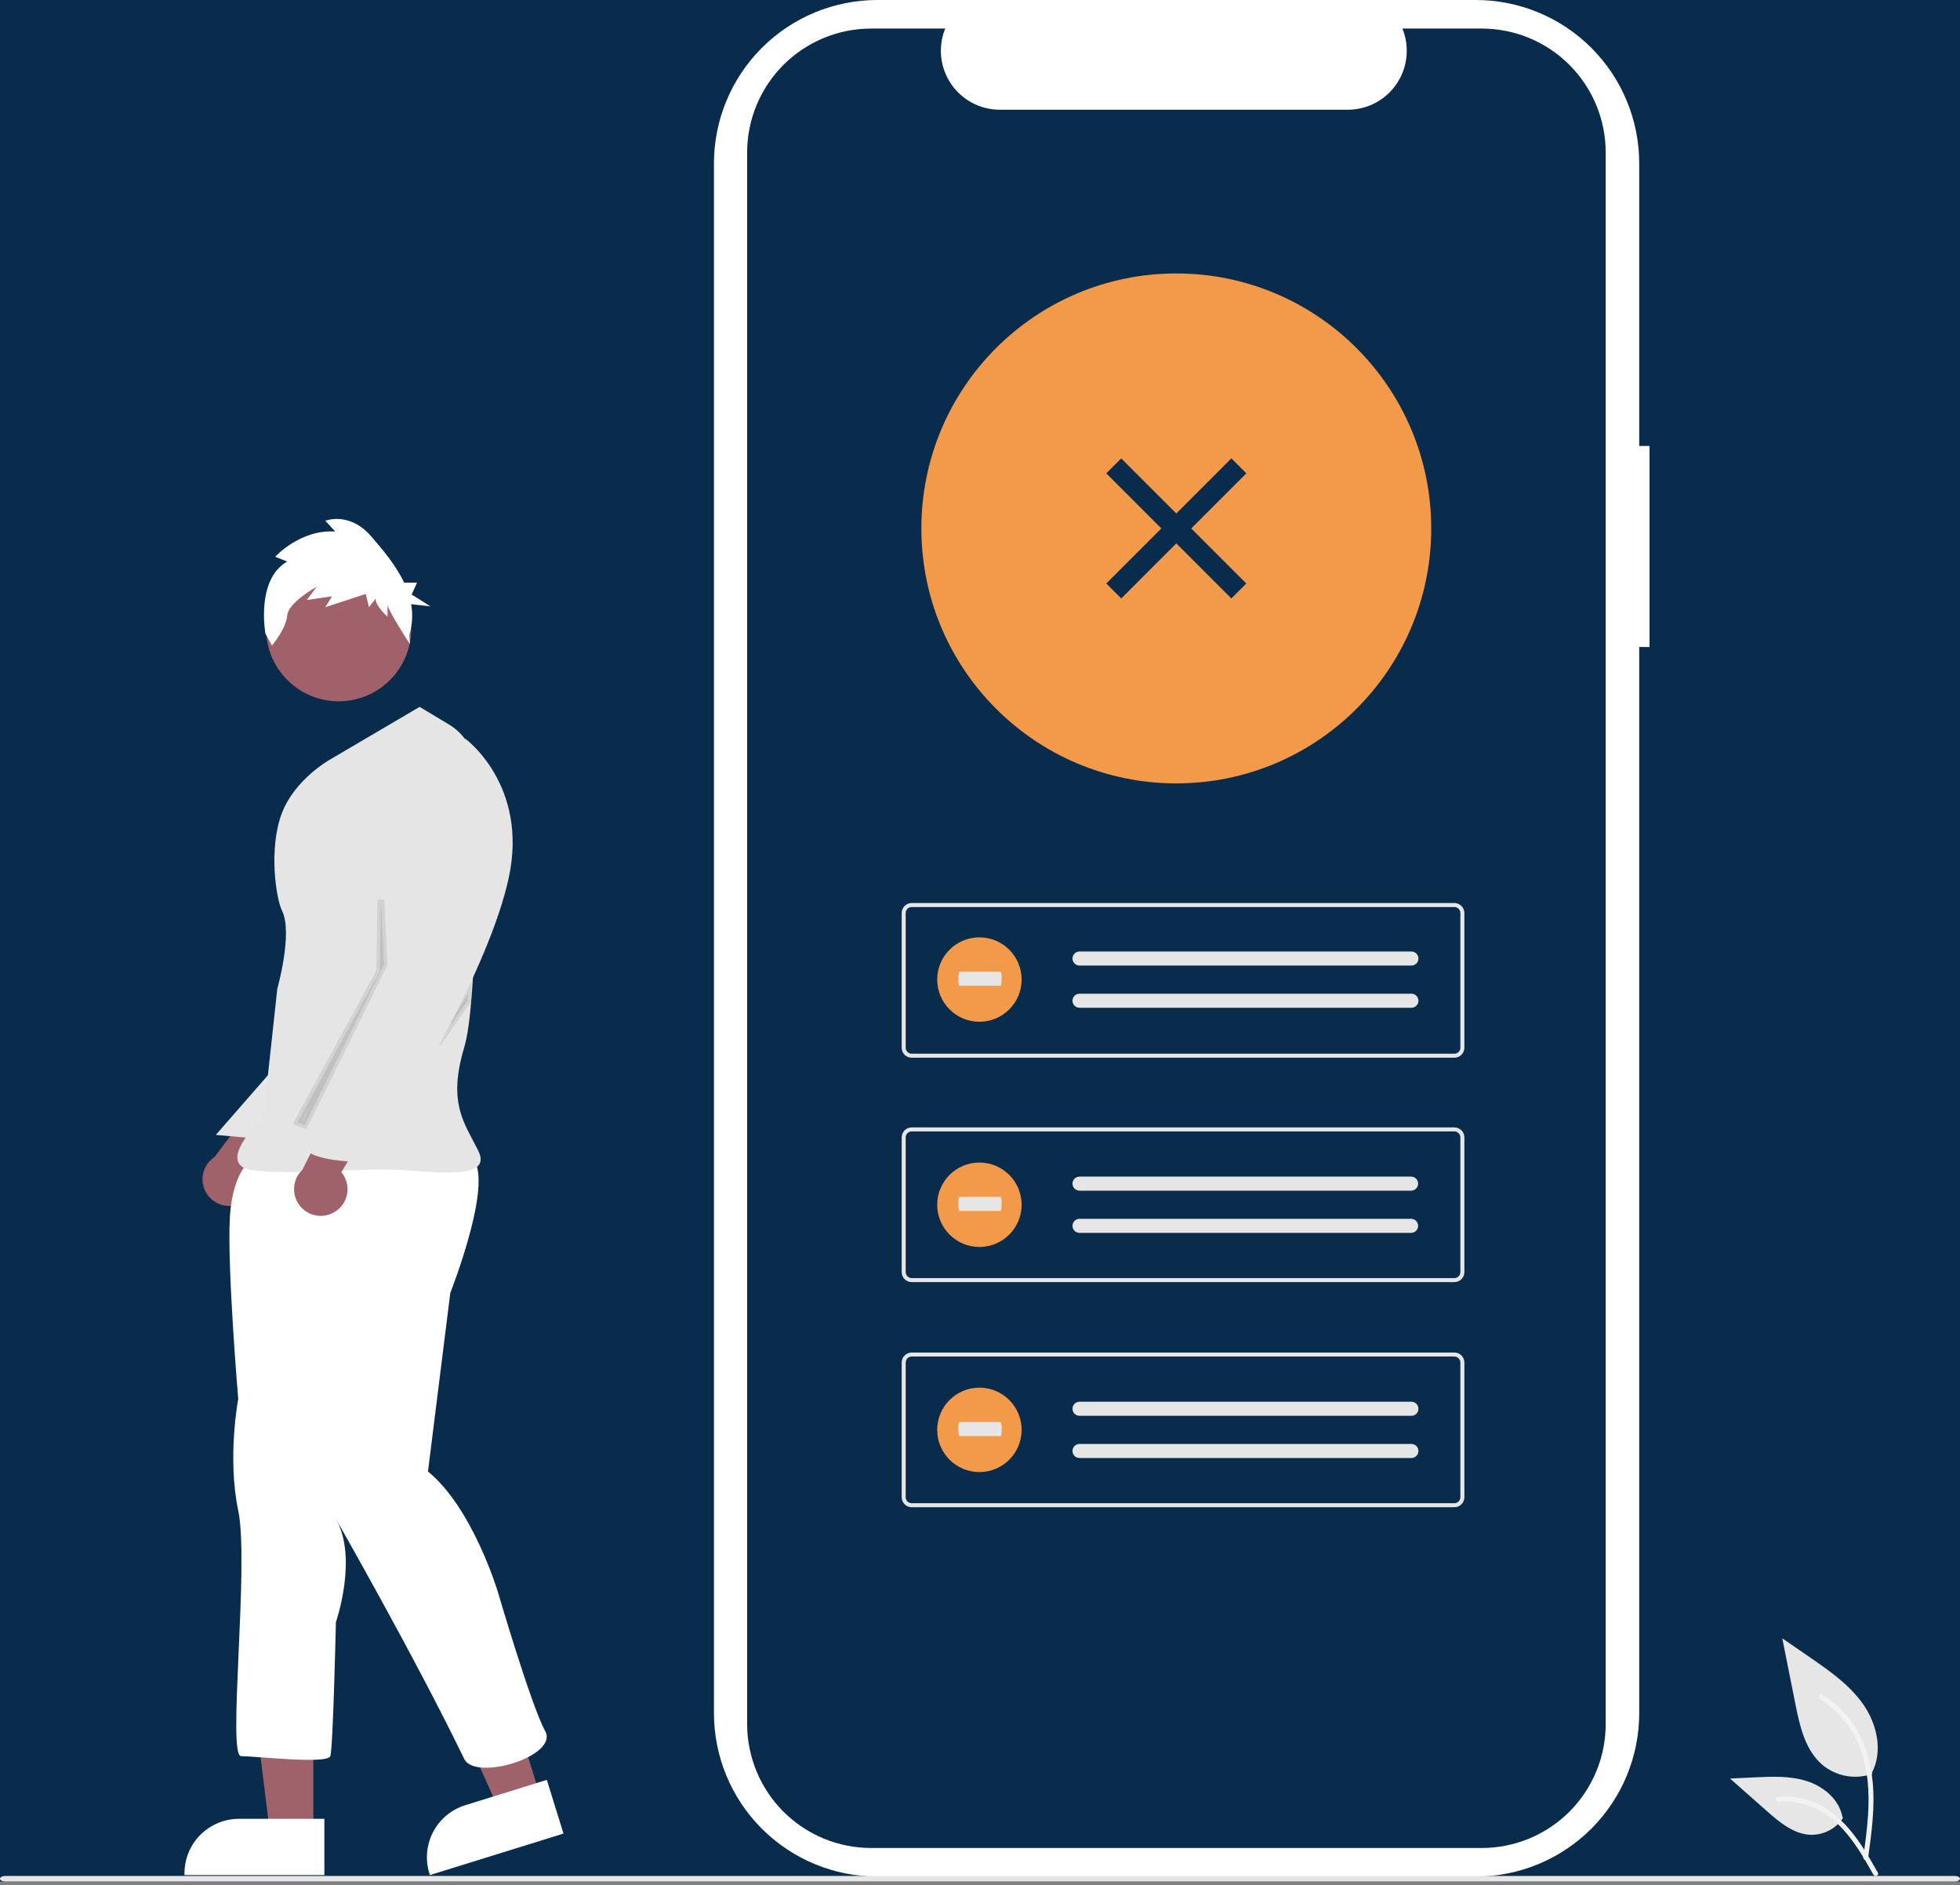 <svg width="287" height="276" viewBox="0 0 287 276" fill="none" xmlns="http://www.w3.org/2000/svg">
<rect x="0" y="0" width="287" height="276" fill="#808080" stroke="none"/>
<g clip-path="url(#clip0_385_75039)">
<rect width="287" height="275.463" fill="#092C4C"/>
<path d="M241.538 65.29H240.03V23.935C240.03 17.587 237.509 11.499 233.02 7.01C228.531 2.522 222.443 3.12217e-09 216.095 3.12217e-09H128.478C125.335 -5.07631e-05 122.223 0.619 119.319 1.822C116.415 3.025 113.776 4.788 111.554 7.01C109.331 9.233 107.568 11.871 106.365 14.775C105.162 17.679 104.543 20.791 104.543 23.934V250.809C104.543 257.157 107.065 263.245 111.553 267.734C116.042 272.222 122.13 274.744 128.478 274.744H216.094C222.442 274.744 228.53 272.222 233.019 267.734C237.507 263.245 240.029 257.157 240.029 250.809V94.726H241.537L241.538 65.29Z" fill="white"/>
<path d="M235.122 22.332V252.412C235.122 257.225 233.21 261.84 229.807 265.244C226.404 268.647 221.789 270.56 216.976 270.562H127.561C122.746 270.563 118.128 268.651 114.723 265.247C111.318 261.843 109.404 257.226 109.402 252.412V22.332C109.404 17.517 111.318 12.9 114.723 9.497C118.128 6.093 122.746 4.181 127.56 4.182H138.407C137.874 5.491 137.671 6.912 137.816 8.318C137.961 9.725 138.45 11.074 139.238 12.247C140.027 13.421 141.091 14.383 142.339 15.049C143.586 15.714 144.978 16.063 146.392 16.065H197.369C198.783 16.063 200.174 15.714 201.422 15.049C202.669 14.383 203.734 13.421 204.522 12.247C205.311 11.074 205.799 9.725 205.944 8.318C206.089 6.912 205.886 5.491 205.354 4.182H216.972C221.785 4.182 226.401 6.094 229.804 9.497C233.208 12.9 235.121 17.515 235.122 22.328V22.332Z" fill="#092C4C"/>
<path d="M172.244 114.694C192.86 114.694 209.573 97.981 209.573 77.365C209.573 56.748 192.86 40.035 172.244 40.035C151.627 40.035 134.914 56.748 134.914 77.365C134.914 97.981 151.627 114.694 172.244 114.694Z" fill="#F39A4A"/>
<path d="M212.958 154.86H133.503C133.112 154.86 132.738 154.705 132.463 154.429C132.187 154.153 132.032 153.779 132.031 153.389V133.68C132.032 133.29 132.187 132.916 132.463 132.64C132.739 132.364 133.112 132.209 133.503 132.208H212.958C213.348 132.209 213.722 132.364 213.998 132.64C214.274 132.916 214.429 133.29 214.429 133.68V153.389C214.429 153.779 214.274 154.153 213.998 154.429C213.722 154.705 213.348 154.86 212.958 154.861V154.86ZM133.503 132.797C133.268 132.797 133.044 132.89 132.878 133.056C132.713 133.221 132.62 133.446 132.62 133.68V153.389C132.62 153.623 132.713 153.848 132.878 154.013C133.044 154.179 133.268 154.272 133.503 154.272H212.958C213.192 154.272 213.417 154.179 213.582 154.013C213.748 153.848 213.841 153.623 213.841 153.389V133.68C213.841 133.446 213.748 133.221 213.582 133.056C213.417 132.89 213.192 132.797 212.958 132.797H133.503Z" fill="#E6E6E6"/>
<path d="M158.073 139.307C157.8 139.307 157.538 139.415 157.345 139.608C157.151 139.801 157.043 140.063 157.043 140.337C157.043 140.61 157.151 140.872 157.345 141.065C157.538 141.258 157.8 141.367 158.073 141.367H206.629C206.902 141.377 207.168 141.279 207.368 141.093C207.569 140.907 207.687 140.65 207.698 140.377C207.708 140.104 207.61 139.838 207.424 139.637C207.238 139.437 206.981 139.318 206.708 139.308C206.693 139.307 206.677 139.307 206.662 139.307L158.073 139.307Z" fill="#E6E6E6"/>
<path d="M158.073 145.486C157.8 145.486 157.538 145.594 157.345 145.788C157.151 145.981 157.043 146.243 157.043 146.516C157.043 146.789 157.151 147.051 157.345 147.244C157.538 147.437 157.8 147.546 158.073 147.546H206.629C206.902 147.556 207.168 147.458 207.368 147.272C207.569 147.087 207.687 146.829 207.698 146.556C207.708 146.283 207.61 146.017 207.424 145.816C207.238 145.616 206.981 145.497 206.708 145.487C206.693 145.486 206.677 145.486 206.662 145.486L158.073 145.486Z" fill="#E6E6E6"/>
<path d="M212.958 187.712H133.503C133.112 187.711 132.738 187.556 132.463 187.28C132.187 187.005 132.032 186.631 132.031 186.241V166.531C132.032 166.141 132.187 165.767 132.463 165.492C132.739 165.216 133.112 165.061 133.503 165.06H212.958C213.348 165.061 213.722 165.216 213.998 165.492C214.274 165.767 214.429 166.141 214.429 166.531V186.241C214.429 186.631 214.274 187.005 213.998 187.28C213.722 187.556 213.348 187.711 212.958 187.712ZM133.503 165.648C133.268 165.649 133.044 165.742 132.878 165.907C132.713 166.073 132.62 166.297 132.62 166.531V186.241C132.62 186.475 132.713 186.699 132.878 186.865C133.044 187.031 133.268 187.124 133.503 187.124H212.958C213.192 187.124 213.417 187.031 213.582 186.865C213.748 186.699 213.841 186.475 213.841 186.241V166.531C213.841 166.297 213.748 166.073 213.582 165.907C213.417 165.742 213.192 165.649 212.958 165.648H133.503Z" fill="#E6E6E6"/>
<path d="M158.073 172.265C157.8 172.265 157.538 172.373 157.345 172.566C157.151 172.76 157.043 173.022 157.043 173.295C157.043 173.568 157.151 173.83 157.345 174.023C157.538 174.216 157.8 174.325 158.073 174.325H206.629C206.898 174.323 207.156 174.216 207.347 174.027C207.539 173.837 207.649 173.581 207.653 173.311C207.657 173.042 207.556 172.782 207.371 172.586C207.186 172.391 206.932 172.275 206.662 172.265H158.073V172.265Z" fill="#E6E6E6"/>
<path d="M158.073 178.445C157.8 178.445 157.538 178.553 157.345 178.747C157.151 178.94 157.043 179.202 157.043 179.475C157.043 179.748 157.151 180.01 157.345 180.203C157.538 180.396 157.8 180.505 158.073 180.505H206.629C206.898 180.503 207.156 180.396 207.347 180.207C207.539 180.018 207.649 179.761 207.653 179.492C207.657 179.222 207.556 178.962 207.371 178.766C207.186 178.571 206.932 178.456 206.662 178.445H158.073V178.445Z" fill="#E6E6E6"/>
<path d="M212.958 220.67H133.503C133.112 220.67 132.738 220.515 132.463 220.239C132.187 219.963 132.032 219.589 132.031 219.199V199.49C132.032 199.1 132.187 198.726 132.463 198.45C132.739 198.174 133.112 198.019 133.503 198.019H212.958C213.348 198.019 213.722 198.174 213.998 198.45C214.274 198.726 214.429 199.1 214.429 199.49V219.199C214.429 219.589 214.274 219.963 213.998 220.239C213.722 220.515 213.348 220.67 212.958 220.671V220.67ZM133.503 198.607C133.268 198.607 133.044 198.7 132.878 198.866C132.713 199.031 132.62 199.256 132.62 199.49V219.199C132.62 219.434 132.713 219.658 132.878 219.824C133.044 219.989 133.268 220.082 133.503 220.082H212.958C213.192 220.082 213.417 219.989 213.582 219.824C213.748 219.658 213.841 219.434 213.841 219.199V199.49C213.841 199.256 213.748 199.031 213.582 198.866C213.417 198.7 213.192 198.607 212.958 198.607H133.503Z" fill="#E6E6E6"/>
<path d="M158.073 205.224C157.8 205.224 157.538 205.333 157.345 205.526C157.151 205.719 157.043 205.981 157.043 206.254C157.043 206.527 157.151 206.789 157.345 206.982C157.538 207.176 157.8 207.284 158.073 207.284H206.629C206.764 207.289 206.899 207.268 207.026 207.221C207.153 207.174 207.269 207.102 207.368 207.011C207.468 206.919 207.548 206.808 207.604 206.685C207.661 206.562 207.693 206.429 207.698 206.294C207.703 206.159 207.681 206.024 207.634 205.897C207.587 205.77 207.516 205.654 207.424 205.555C207.332 205.455 207.222 205.375 207.099 205.319C206.976 205.262 206.843 205.23 206.708 205.225C206.693 205.225 206.677 205.224 206.662 205.224L158.073 205.224Z" fill="#E6E6E6"/>
<path d="M158.073 211.404C157.8 211.404 157.538 211.513 157.345 211.706C157.151 211.899 157.043 212.161 157.043 212.434C157.043 212.708 157.151 212.97 157.345 213.163C157.538 213.356 157.8 213.464 158.073 213.464H206.629C206.764 213.47 206.899 213.448 207.026 213.401C207.153 213.354 207.269 213.283 207.368 213.191C207.468 213.099 207.548 212.988 207.604 212.865C207.661 212.742 207.693 212.61 207.698 212.474C207.703 212.339 207.681 212.204 207.634 212.077C207.587 211.95 207.516 211.834 207.424 211.735C207.332 211.636 207.222 211.555 207.099 211.499C206.976 211.442 206.843 211.411 206.708 211.405C206.693 211.405 206.677 211.405 206.662 211.405H158.073L158.073 211.404Z" fill="#E6E6E6"/>
<path d="M286.251 275.463H0.749C0.335 275.463 0 275.282 0 275.059C0 274.836 0.336 274.655 0.749 274.655H286.251C286.664 274.655 287 274.836 287 275.059C287 275.282 286.665 275.463 286.251 275.463Z" fill="#E6E6E6"/>
<path d="M274.162 259.704C272.942 260.133 271.632 260.241 270.359 260.016C269.086 259.792 267.892 259.244 266.892 258.424C264.346 256.287 263.547 252.766 262.898 249.505L260.977 239.862L264.999 242.632C267.892 244.624 270.849 246.68 272.853 249.565C274.856 252.45 275.73 256.388 274.121 259.51" fill="#E6E6E6"/>
<path d="M273.541 272.051C274.048 268.362 274.568 264.626 274.213 260.898C273.898 257.587 272.888 254.354 270.831 251.702C269.739 250.297 268.411 249.094 266.906 248.146C266.514 247.898 266.152 248.52 266.543 248.766C269.147 250.413 271.162 252.843 272.296 255.708C273.548 258.894 273.749 262.366 273.533 265.75C273.402 267.796 273.126 269.829 272.847 271.86C272.825 271.952 272.839 272.048 272.885 272.13C272.932 272.212 273.008 272.274 273.098 272.302C273.19 272.327 273.288 272.314 273.371 272.267C273.454 272.22 273.515 272.142 273.541 272.051H273.541Z" fill="#F2F2F2"/>
<path d="M269.895 266.132C269.372 266.927 268.653 267.574 267.807 268.011C266.961 268.447 266.018 268.658 265.066 268.624C262.622 268.508 260.584 266.802 258.75 265.184L253.324 260.392L256.915 260.22C259.497 260.097 262.147 259.982 264.608 260.778C267.069 261.574 269.336 263.491 269.786 266.035" fill="#E6E6E6"/>
<path d="M274.971 274.171C272.536 269.858 269.707 265.065 264.656 263.533C263.251 263.108 261.778 262.956 260.317 263.085C259.856 263.123 259.971 263.835 260.433 263.795C262.883 263.592 265.328 264.239 267.357 265.627C269.31 266.956 270.83 268.803 272.116 270.763C272.904 271.961 273.61 273.214 274.316 274.464C274.54 274.863 275.2 274.575 274.971 274.171Z" fill="#F2F2F2"/>
<path d="M143.414 149.593C146.827 149.593 149.594 146.827 149.594 143.414C149.594 140.001 146.827 137.234 143.414 137.234C140.001 137.234 137.234 140.001 137.234 143.414C137.234 146.827 140.001 149.593 143.414 149.593Z" fill="#F39A4A"/>
<path d="M140.457 142.259C140.386 142.259 140.328 142.72 140.328 143.289C140.328 143.858 140.386 144.319 140.457 144.319H146.533C146.605 144.329 146.663 143.875 146.664 143.307C146.704 142.952 146.661 142.594 146.538 142.26H140.457V142.259Z" fill="#E6E6E6"/>
<path d="M143.414 182.566C146.827 182.566 149.594 179.799 149.594 176.386C149.594 172.973 146.827 170.206 143.414 170.206C140.001 170.206 137.234 172.973 137.234 176.386C137.234 179.799 140.001 182.566 143.414 182.566Z" fill="#F39A4A"/>
<path d="M140.457 175.231C140.386 175.231 140.328 175.693 140.328 176.261C140.328 176.83 140.386 177.291 140.457 177.291H146.533C146.605 177.301 146.663 176.847 146.664 176.279C146.704 175.925 146.661 175.566 146.538 175.232L140.457 175.231Z" fill="#E6E6E6"/>
<path d="M143.414 215.524C146.827 215.524 149.594 212.757 149.594 209.344C149.594 205.931 146.827 203.165 143.414 203.165C140.001 203.165 137.234 205.931 137.234 209.344C137.234 212.757 140.001 215.524 143.414 215.524Z" fill="#F39A4A"/>
<path d="M140.457 208.19C140.386 208.19 140.328 208.651 140.328 209.22C140.328 209.788 140.386 210.25 140.457 210.25H146.533C146.605 210.259 146.663 209.806 146.664 209.237C146.704 208.883 146.661 208.525 146.538 208.19L140.457 208.19Z" fill="#E6E6E6"/>
<path d="M164.179 67.115L161.992 69.301L180.307 87.616L182.493 85.429L164.179 67.115Z" fill="#092C4C"/>
<path d="M182.495 69.301L180.309 67.114L161.994 85.429L164.181 87.615L182.495 69.301Z" fill="#092C4C"/>
<path d="M34.892 176.33C35.428 176.141 35.916 175.836 36.321 175.437C36.726 175.039 37.039 174.557 37.238 174.024C37.436 173.492 37.516 172.922 37.47 172.356C37.425 171.789 37.256 171.239 36.975 170.745L46.085 160.36L38.974 159.379L31.413 169.391C30.614 169.918 30.037 170.719 29.789 171.644C29.542 172.568 29.642 173.551 30.071 174.406C30.5 175.262 31.227 175.93 32.116 176.284C33.005 176.639 33.993 176.655 34.892 176.33Z" fill="#9F616A"/>
<path d="M45.88 268.366L39.526 268.366L36.504 243.859L45.881 243.86L45.88 268.366Z" fill="#9F616A"/>
<path d="M47.498 274.525L27.012 274.524V274.265C27.012 272.151 27.852 270.122 29.347 268.627C30.843 267.132 32.871 266.292 34.986 266.292H34.986L47.498 266.292L47.498 274.525Z" fill="white"/>
<path d="M79.135 263.049L73.068 264.933L62.914 242.425L71.87 239.645L79.135 263.049Z" fill="#9F616A"/>
<path d="M82.512 268.451L62.947 274.525L62.87 274.278C62.243 272.258 62.444 270.072 63.429 268.201C64.414 266.329 66.101 264.925 68.121 264.298L68.121 264.298L80.071 260.588L82.512 268.451Z" fill="white"/>
<path d="M41.011 155.381L31.602 166.158L38.968 166.821L41.011 155.381Z" fill="#E6E6E6"/>
<path d="M37.336 169.272C37.336 169.272 34.068 170.906 33.659 178.26C33.251 185.615 34.885 204.818 34.885 204.818C34.885 204.818 33.251 213.398 34.885 221.16C36.519 228.923 33.251 257.112 35.294 257.112C37.336 257.112 47.959 258.338 48.367 257.112C48.776 255.886 49.185 237.501 49.185 237.501C49.185 237.501 52.453 228.104 49.185 222.386C49.185 222.386 60.597 242.313 67.978 257.521C69.593 260.85 81.869 257.113 79.826 253.436C77.783 249.759 72.881 233.008 72.881 233.008C72.881 233.008 69.204 220.751 62.667 215.44L65.936 189.293C65.936 189.293 72.881 171.725 68.796 169.273C64.711 166.822 37.336 169.272 37.336 169.272Z" fill="white"/>
<path d="M49.591 102.677C55.458 102.677 60.213 97.921 60.213 92.055C60.213 86.188 55.458 81.433 49.591 81.433C43.724 81.433 38.969 86.188 38.969 92.055C38.969 97.921 43.724 102.677 49.591 102.677Z" fill="#A0616A"/>
<path d="M61.441 103.494L48.235 111.257C48.235 111.257 43.179 114.104 41.29 119.019C39.277 124.257 40.447 131.632 41.29 133.318C42.924 136.587 40.605 144.758 40.605 144.758L38.562 163.551C38.562 163.551 31.208 170.497 36.928 171.314C42.648 172.131 52.862 170.905 58.99 171.314C65.118 171.722 72.064 172.54 70.021 168.453C67.978 164.367 65.527 161.507 67.978 153.338C69.896 146.944 69.813 123.037 69.686 112.941C69.669 111.554 69.297 110.195 68.606 108.993C67.915 107.791 66.928 106.786 65.739 106.073L61.441 103.494Z" fill="#E5E5E5"/>
<path opacity="0.1" d="M44.619 164.711L43.565 164.31L55.547 142.342L55.606 142.234L55.608 142.111L55.774 131.734L56.238 141.181L44.619 164.711Z" fill="#1E1E1E" stroke="#1E1E1E"/>
<path opacity="0.1" d="M64.046 152.857L68.499 145.523V146.44L64.046 152.857Z" fill="#1E1E1E" stroke="#1E1E1E"/>
<path d="M42.055 82.214L40.3 81.512C40.3 81.512 43.972 77.47 49.08 77.821L47.643 76.24C47.643 76.24 51.155 74.834 54.349 78.524C56.027 80.464 57.969 82.745 59.181 85.314H61.061L60.277 87.042L63.024 88.771L60.204 88.461C60.471 89.954 60.38 91.488 59.937 92.938L60.014 94.304C60.014 94.304 56.745 89.244 56.745 88.542V90.3C56.745 90.3 54.988 88.718 54.988 87.663L54.03 88.894L53.551 86.961L47.645 88.894L48.602 87.311L44.929 87.838L46.366 85.905C46.366 85.905 42.215 88.19 42.056 90.124C41.896 92.057 39.821 94.517 39.821 94.517L38.863 92.76C38.863 92.76 37.427 84.851 42.055 82.214Z" fill="white"/>
<path d="M48.926 177.487C49.42 177.205 49.846 176.818 50.174 176.354C50.502 175.89 50.724 175.36 50.825 174.801C50.926 174.241 50.903 173.667 50.758 173.117C50.612 172.568 50.349 172.057 49.985 171.621L57.106 159.784L49.934 160.08L44.271 171.276C43.578 171.936 43.151 172.827 43.072 173.78C42.993 174.734 43.266 175.683 43.84 176.449C44.413 177.215 45.248 177.743 46.186 177.934C47.123 178.126 48.098 177.966 48.926 177.487Z" fill="#9F616A"/>
<path d="M65.119 108.806L68.183 108.193C68.183 108.193 77.376 114.934 74.516 128.417C71.656 141.899 58.991 162.327 58.991 162.327C58.991 162.327 56.13 166.004 55.314 166.821C54.498 167.637 52.863 166.821 53.68 168.046C54.497 169.272 52.454 170.089 52.454 170.089C52.454 170.089 43.466 170.089 44.283 166.821C45.1 163.552 58.991 140.263 58.991 140.263L56.948 118.61C56.948 118.61 55.313 107.989 65.119 108.806Z" fill="#E5E5E5"/>
</g>
<defs>
<clipPath id="clip0_385_75039">
<rect width="287" height="275.463" fill="white"/>
</clipPath>
</defs>
</svg>
